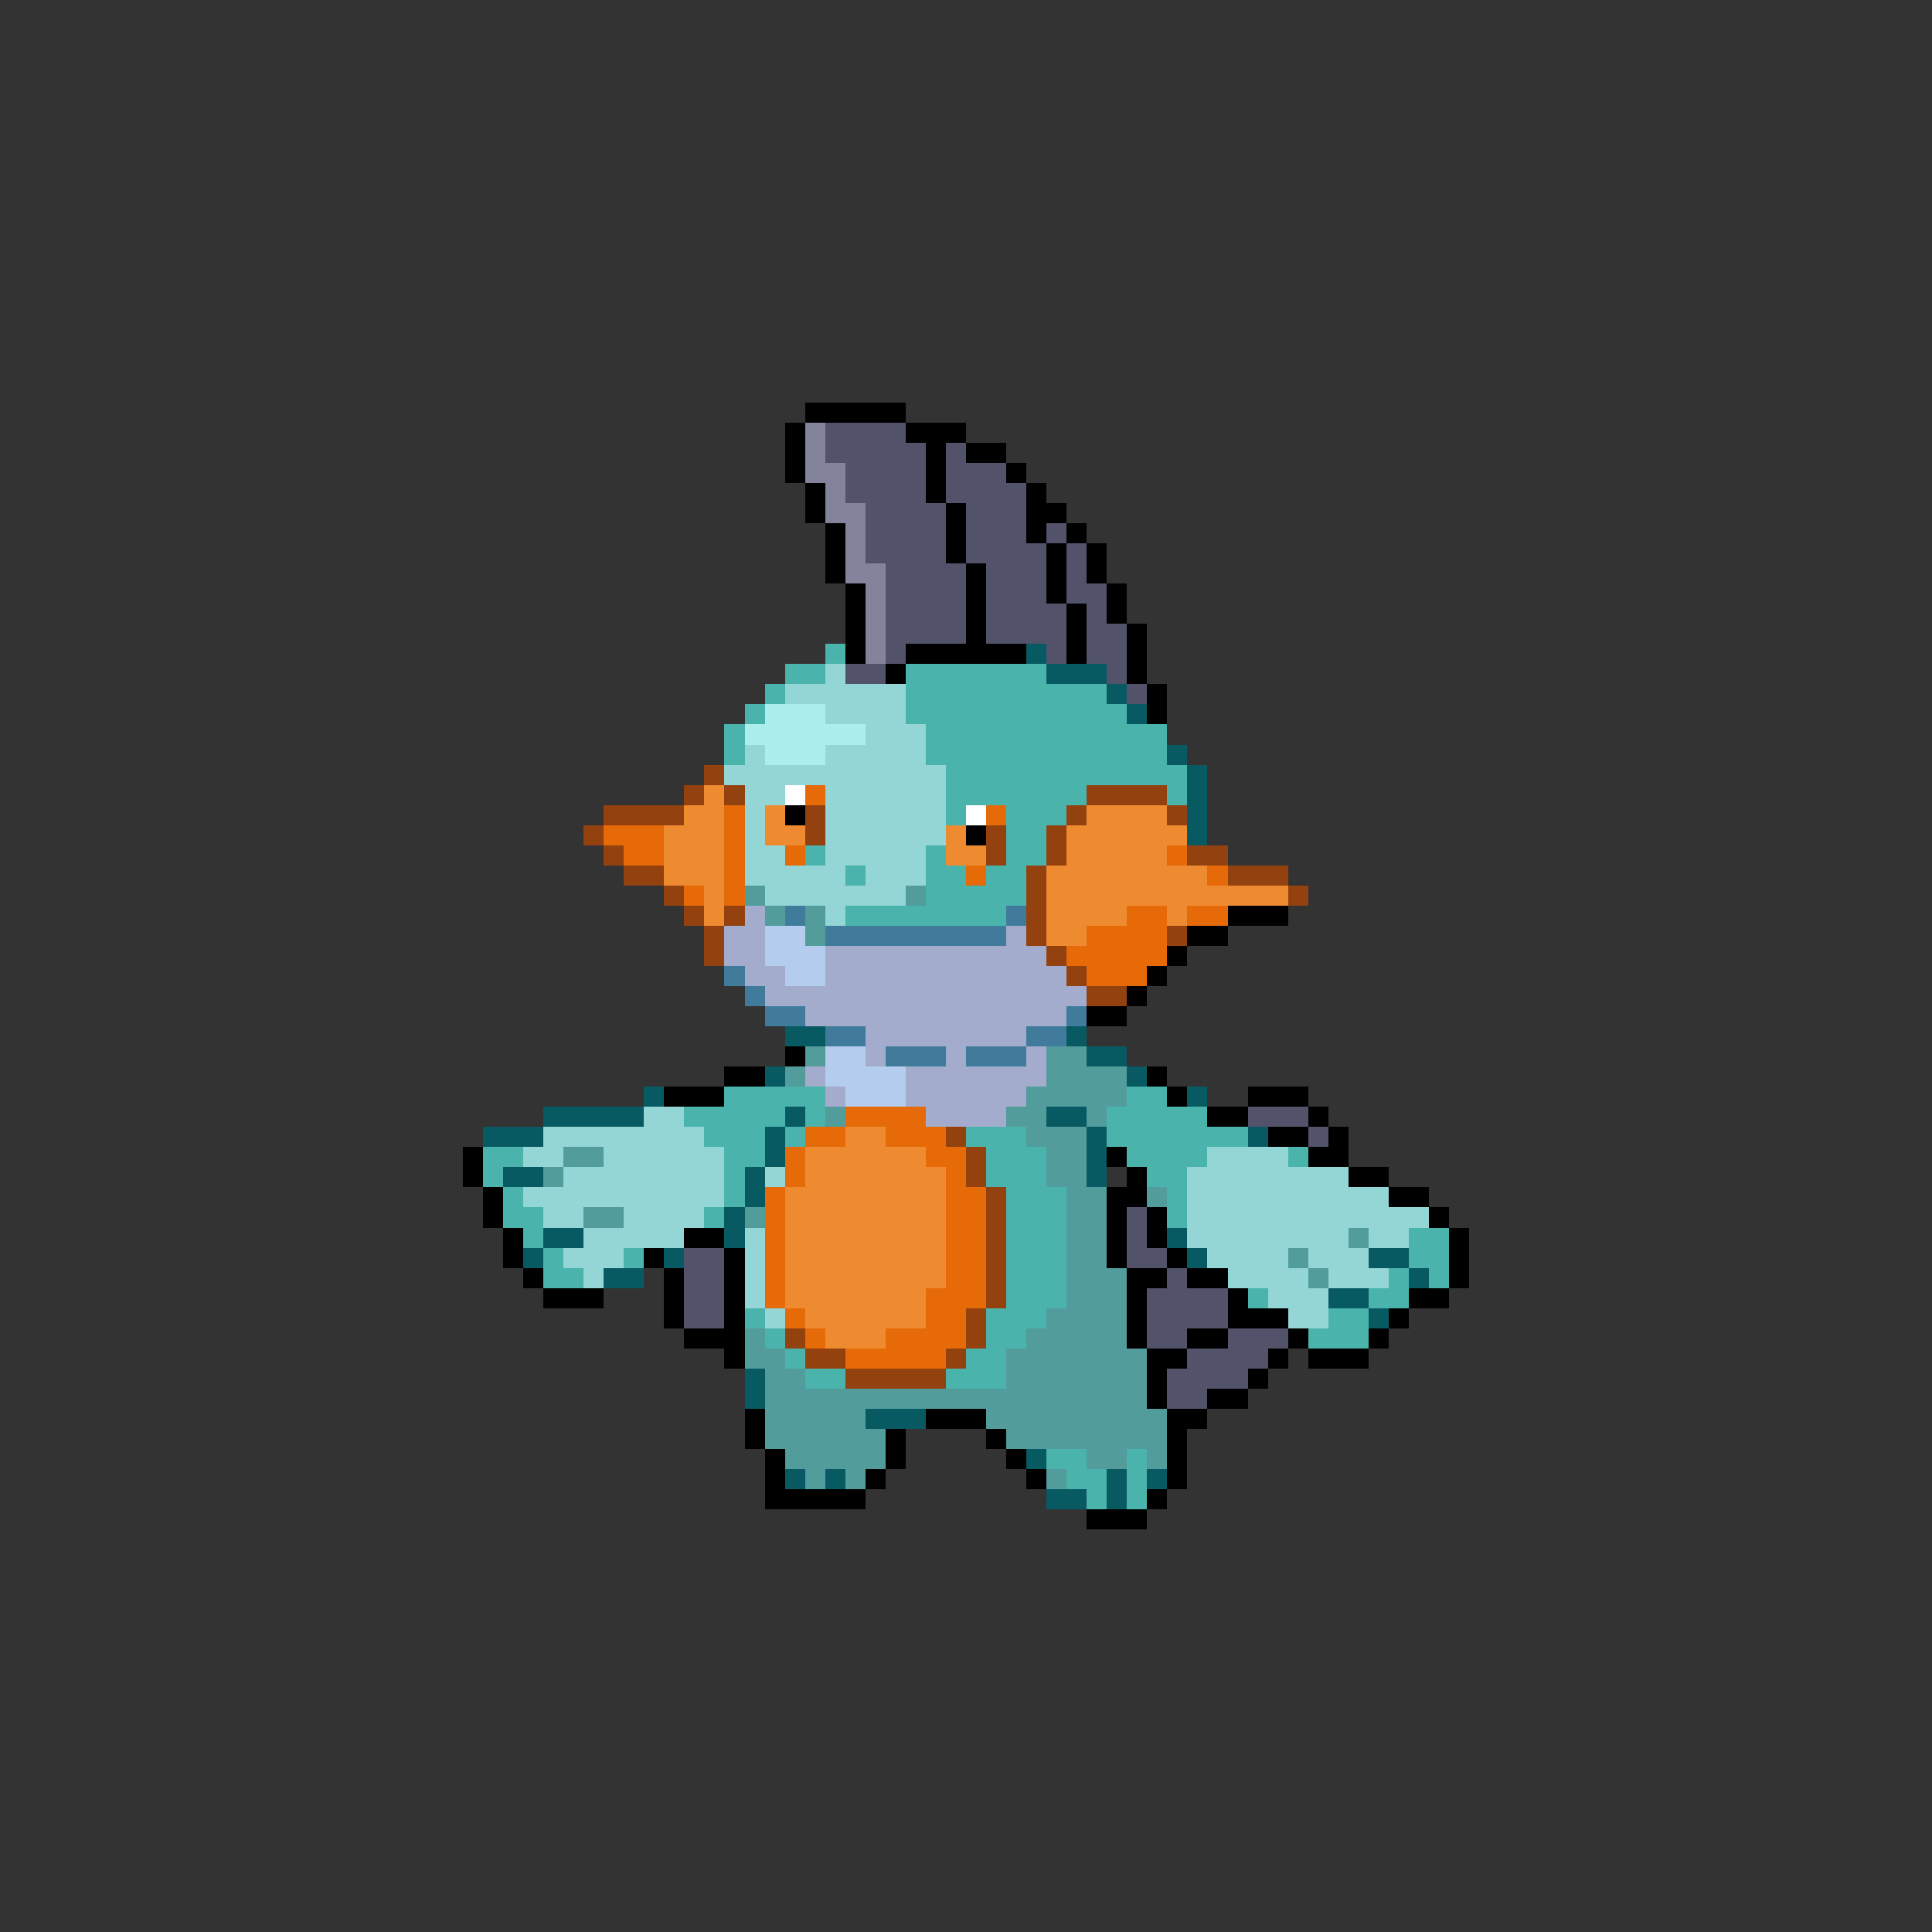 <svg xmlns="http://www.w3.org/2000/svg" viewBox="0 -0.5 96 96" shape-rendering="crispEdges">
<rect x="0" y="-0.5" width="96" height="96" fill="#333333" stroke="none"/>
<path stroke="#000000" d="M40 20h5M39 21h1M45 21h3M39 22h1M46 22h1M48 22h2M39 23h1M46 23h1M50 23h1M40 24h1M46 24h1M51 24h1M40 25h1M47 25h1M51 25h2M41 26h1M47 26h1M51 26h1M53 26h1M41 27h1M47 27h1M52 27h1M54 27h1M41 28h1M48 28h1M52 28h1M54 28h1M42 29h1M48 29h1M52 29h1M55 29h1M42 30h1M48 30h1M53 30h1M55 30h1M42 31h1M48 31h1M53 31h1M56 31h1M42 32h1M45 32h6M53 32h1M56 32h1M44 33h1M56 33h1M57 34h1M57 35h1M39 40h1M48 41h1M61 45h3M59 46h2M58 47h1M57 48h1M56 49h1M54 50h2M39 52h1M36 53h2M57 53h1M33 54h3M58 54h1M62 54h3M60 55h2M65 55h1M63 56h2M66 56h1M23 57h1M55 57h1M65 57h2M23 58h1M56 58h1M67 58h2M24 59h1M55 59h2M69 59h2M24 60h1M55 60h1M57 60h1M71 60h1M25 61h1M34 61h2M55 61h1M57 61h1M72 61h1M25 62h1M32 62h1M36 62h1M55 62h1M58 62h1M72 62h1M26 63h1M33 63h1M36 63h1M56 63h2M59 63h2M72 63h1M27 64h3M33 64h1M36 64h1M56 64h1M61 64h1M70 64h2M33 65h1M36 65h1M56 65h1M61 65h3M69 65h1M34 66h3M56 66h1M59 66h2M64 66h1M68 66h1M36 67h1M57 67h2M63 67h1M65 67h3M57 68h1M62 68h1M57 69h1M60 69h2M37 70h1M46 70h3M58 70h2M37 71h1M44 71h1M49 71h1M58 71h1M38 72h1M44 72h1M50 72h1M58 72h1M38 73h1M43 73h1M51 73h1M58 73h1M38 74h5M57 74h1M54 75h3" />
<path stroke="#83839c" d="M40 21h1M40 22h1M40 23h2M41 24h1M41 25h2M42 26h1M42 27h1M42 28h2M43 29h1M43 30h1M43 31h1M43 32h1" />
<path stroke="#52526a" d="M41 21h4M41 22h5M47 22h1M42 23h4M47 23h3M42 24h4M47 24h4M43 25h4M48 25h3M43 26h4M48 26h3M52 26h1M43 27h4M48 27h4M53 27h1M44 28h4M49 28h3M53 28h1M44 29h4M49 29h3M53 29h2M44 30h4M49 30h4M54 30h1M44 31h4M49 31h4M54 31h2M44 32h1M52 32h1M54 32h2M42 33h2M55 33h1M56 34h1M62 55h3M65 56h1M56 60h1M56 61h1M34 62h2M56 62h2M34 63h2M58 63h1M34 64h2M57 64h4M34 65h2M57 65h4M57 66h2M61 66h3M59 67h4M58 68h4M58 69h2" />
<path stroke="#4ab4ac" d="M41 32h1M39 33h2M45 33h7M38 34h1M45 34h10M37 35h1M45 35h11M36 36h1M46 36h12M36 37h1M46 37h12M47 38h12M47 39h7M58 39h1M47 40h1M50 40h3M50 41h2M40 42h1M46 42h1M50 42h2M42 43h1M46 43h2M49 43h2M46 44h5M42 45h8M36 54h5M56 54h2M34 55h5M40 55h1M55 55h5M35 56h3M39 56h1M48 56h3M55 56h7M24 57h2M36 57h2M49 57h3M56 57h4M64 57h1M24 58h1M36 58h1M49 58h3M57 58h2M25 59h1M36 59h1M50 59h3M58 59h1M25 60h2M35 60h1M50 60h3M58 60h1M26 61h1M50 61h3M70 61h2M27 62h1M31 62h1M50 62h3M70 62h2M27 63h2M50 63h3M69 63h1M71 63h1M50 64h3M62 64h1M68 64h2M37 65h1M49 65h3M66 65h2M38 66h1M49 66h2M65 66h3M39 67h1M48 67h2M40 68h2M47 68h3M52 72h2M56 72h1M53 73h2M56 73h1M54 74h1M56 74h1" />
<path stroke="#085a62" d="M51 32h1M52 33h3M55 34h1M56 35h1M58 37h1M59 38h1M59 39h1M59 40h1M59 41h1M39 51h2M53 51h1M54 52h2M38 53h1M56 53h1M32 54h1M59 54h1M27 55h5M39 55h1M52 55h2M24 56h3M38 56h1M54 56h1M62 56h1M38 57h1M54 57h1M25 58h2M37 58h1M54 58h1M37 59h1M36 60h1M27 61h2M36 61h1M58 61h1M26 62h1M33 62h1M59 62h1M68 62h2M30 63h2M70 63h1M66 64h2M68 65h1M37 68h1M37 69h1M43 70h3M51 72h1M39 73h1M41 73h1M55 73h1M57 73h1M52 74h2M55 74h1" />
<path stroke="#94d5d5" d="M41 33h1M39 34h6M41 35h4M43 36h3M37 37h1M41 37h5M36 38h11M37 39h2M41 39h6M37 40h1M41 40h6M37 41h1M41 41h6M37 42h2M41 42h5M37 43h5M43 43h3M38 44h7M41 45h1M32 55h2M27 56h8M26 57h2M30 57h6M60 57h4M28 58h8M38 58h1M59 58h8M26 59h10M59 59h10M27 60h2M31 60h4M59 60h12M29 61h5M37 61h1M59 61h8M68 61h2M28 62h3M37 62h1M60 62h4M65 62h3M29 63h1M37 63h1M61 63h4M66 63h3M37 64h1M63 64h3M38 65h1M64 65h2" />
<path stroke="#aceeee" d="M38 35h3M37 36h6M38 37h3" />
<path stroke="#944110" d="M35 38h1M34 39h1M36 39h1M54 39h4M30 40h4M40 40h1M53 40h1M58 40h1M29 41h1M40 41h1M49 41h1M52 41h1M30 42h1M49 42h1M52 42h1M59 42h2M31 43h2M51 43h1M61 43h3M33 44h1M51 44h1M64 44h1M34 45h1M36 45h1M51 45h1M35 46h1M51 46h1M58 46h1M35 47h1M52 47h1M53 48h1M54 49h2M47 56h1M48 57h1M48 58h1M49 59h1M49 60h1M49 61h1M49 62h1M49 63h1M49 64h1M48 65h1M39 66h1M48 66h1M40 67h2M47 67h1M42 68h5" />
<path stroke="#ee8b31" d="M35 39h1M34 40h2M38 40h1M54 40h4M33 41h3M38 41h2M47 41h1M53 41h6M33 42h3M47 42h2M53 42h5M33 43h3M52 43h8M35 44h1M52 44h12M35 45h1M52 45h4M58 45h1M52 46h2M42 56h2M40 57h6M40 58h7M39 59h8M39 60h8M39 61h8M39 62h8M39 63h8M39 64h7M40 65h6M41 66h3" />
<path stroke="#ffffff" d="M39 39h1M48 40h1" />
<path stroke="#e66a08" d="M40 39h1M36 40h1M49 40h1M30 41h3M36 41h1M31 42h2M36 42h1M39 42h1M58 42h1M36 43h1M48 43h1M60 43h1M34 44h1M36 44h1M56 45h2M59 45h2M54 46h4M53 47h5M54 48h3M42 55h4M40 56h2M44 56h3M39 57h1M46 57h2M39 58h1M47 58h1M38 59h1M47 59h2M38 60h1M47 60h2M38 61h1M47 61h2M38 62h1M47 62h2M38 63h1M47 63h2M38 64h1M46 64h3M39 65h1M46 65h2M40 66h1M44 66h4M42 67h5" />
<path stroke="#529c9c" d="M37 44h1M45 44h1M38 45h1M40 45h1M40 46h1M40 52h1M52 52h2M39 53h1M52 53h4M51 54h5M41 55h1M50 55h2M54 55h1M51 56h3M28 57h2M52 57h2M27 58h1M52 58h2M53 59h2M57 59h1M29 60h2M37 60h1M53 60h2M53 61h2M67 61h1M53 62h2M64 62h1M53 63h3M65 63h1M53 64h3M52 65h4M37 66h1M51 66h5M37 67h2M50 67h7M38 68h2M50 68h7M38 69h19M38 70h5M49 70h9M38 71h6M50 71h8M39 72h5M54 72h2M57 72h1M40 73h1M42 73h1M52 73h1" />
<path stroke="#a4accd" d="M37 45h1M36 46h2M50 46h1M36 47h2M41 47h11M37 48h2M41 48h12M38 49h16M40 50h13M43 51h8M43 52h1M47 52h1M51 52h1M40 53h1M45 53h7M41 54h1M45 54h6M46 55h4" />
<path stroke="#417b9c" d="M39 45h1M50 45h1M41 46h9M36 48h1M37 49h1M38 50h2M53 50h1M41 51h2M51 51h2M44 52h3M48 52h3" />
<path stroke="#b4cdee" d="M38 46h2M38 47h3M39 48h2M41 52h2M41 53h4M42 54h3" />
</svg>